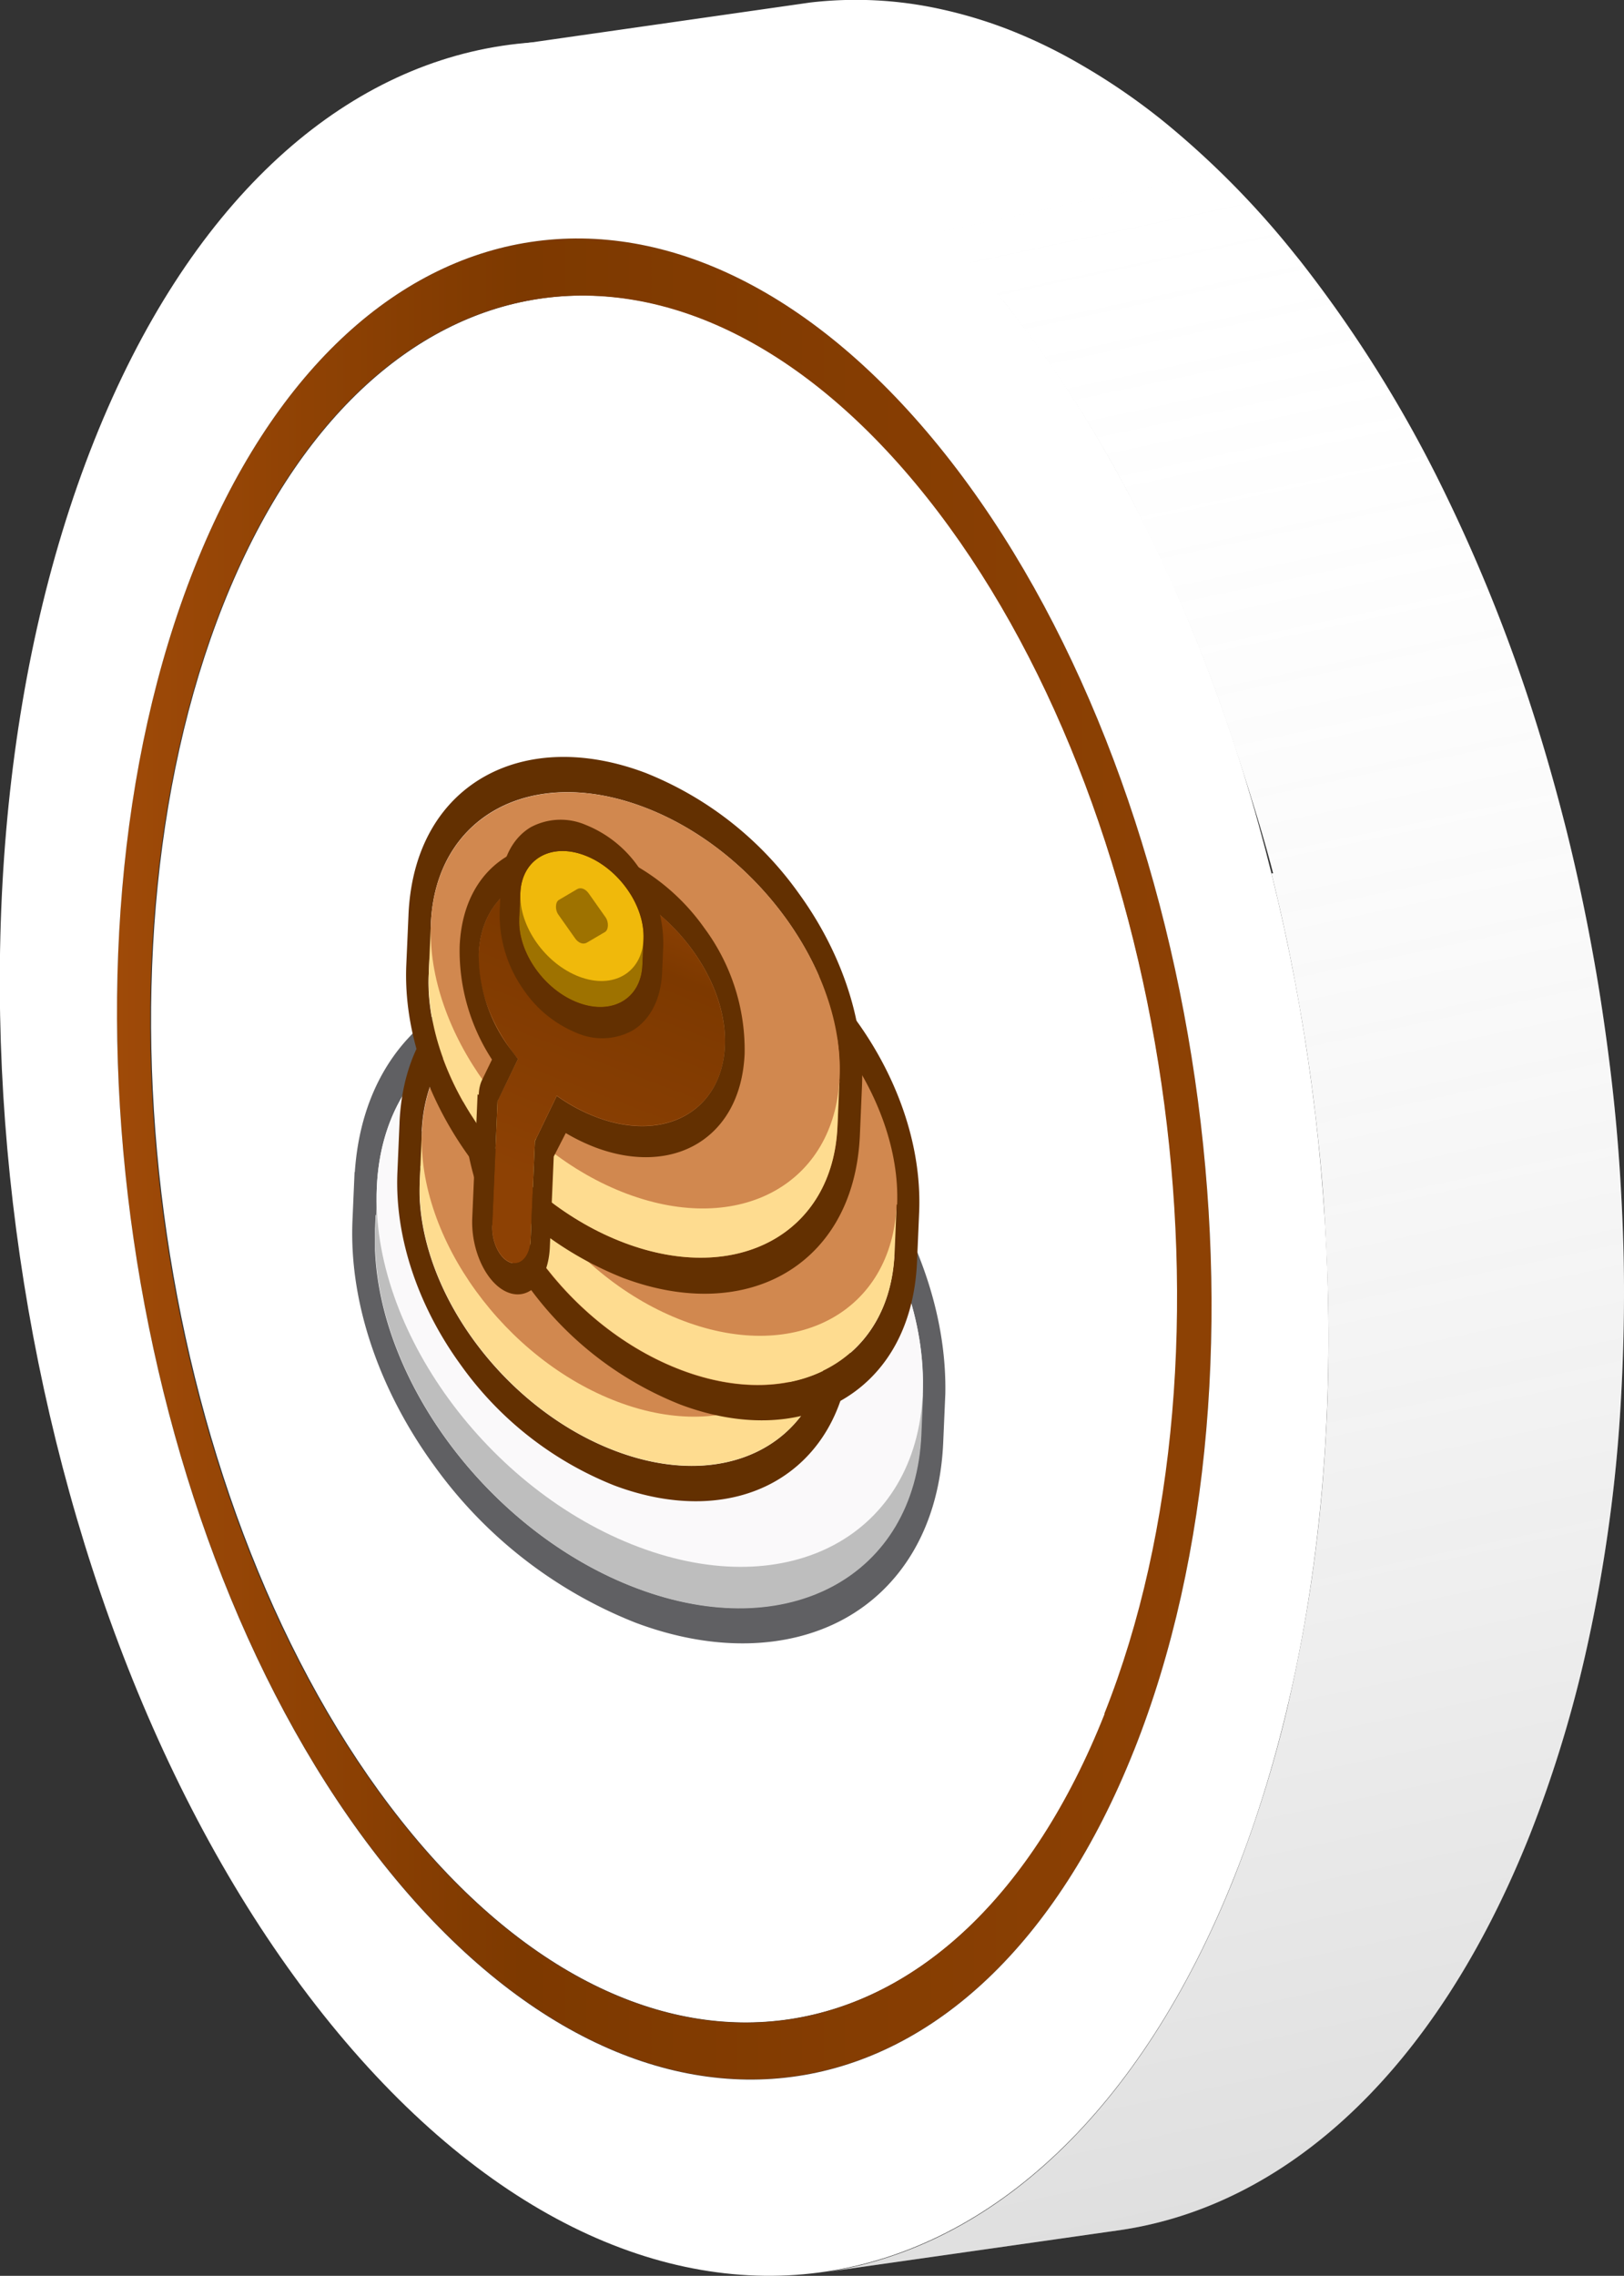 <svg xmlns="http://www.w3.org/2000/svg" xmlns:xlink="http://www.w3.org/1999/xlink" viewBox="0 0 200.93 281.52">
    <rect x="0" y="0" width="200.93" height="281.52" fill="#333333" stroke="none"/>
    <defs>
        <style>
            .cls-1-a {
                fill: #fff;
            }
            .cls-2-a {
                fill: url(#linear-gradient);
            }
            .cls-3-a {
                fill: url(#linear-gradient-2);
            }
            .cls-4-a {
                fill: #606063;
            }
            .cls-10-a,
            .cls-4-a,
            .cls-7-a {
                fill-rule: evenodd;
            }
            .cls-5-a {
                fill: #bebebe;
            }
            .cls-6-a {
                fill: #faf9fa;
            }
            .cls-7-a {
                fill: #633001;
            }
            .cls-8-a {
                fill: #fedc90;
            }
            .cls-9-a {
                fill: #d1884f;
            }
            .cls-10-a {
                fill: url(#linear-gradient-3);
            }
            .cls-11-a {
                fill: #9e7200;
            }
            .cls-12-a {
                fill: #f0b90b;
            }
        </style>
        <linearGradient id="linear-gradient" x1="14.47" y1="143.36" x2="149.89" y2="143.36" gradientUnits="userSpaceOnUse">
            <stop offset="0" stop-color="#9f4a08" />
            <stop offset="0.37" stop-color="#7d3900" />
            <stop offset="1" stop-color="#8d4104" />
        </linearGradient>
        <linearGradient id="linear-gradient-2" x1="171.22" y1="301.26" x2="104.84" y2="-10.23" gradientUnits="userSpaceOnUse">
            <stop offset="0.06" stop-color="#666" stop-opacity="0.23" />
            <stop offset="0.88" stop-color="#fff" stop-opacity="0" />
        </linearGradient>
        <linearGradient id="linear-gradient-3" x1="72.43" y1="2404.63" x2="72.43" y2="2360.45" gradientTransform="matrix(0.87, 0.33, 0.05, -1.13, -104.61, 2793.63)" xlink:href="#linear-gradient" />
    </defs>
    <g id="Layer_2" data-name="Layer 2">
        <g id="Layer_2-2" data-name="Layer 2">
            <path id="Path_6901" data-name="Path 6901" class="cls-1-a" d="M27.66,74.72c18-45.19,57.06-51.11,87.1-13.18s39.94,105.27,22,150.46-57.06,51.11-87.1,13.22S9.67,119.94,27.66,74.72Z" />
            <path
                id="Path_6902"
                data-name="Path 6902"
                class="cls-2-a"
                d="M24.07,70.2C43.24,22,84.82,15.7,116.91,56.12s42.57,112.23,23.39,160.41S79.57,271,47.46,230.58,4.89,118.36,24.07,70.2ZM136.63,212c18-45.19,8.16-112.57-21.95-150.46s-69.1-32-87.1,13.18-8.16,112.57,22,150.5,69.18,32,87.09-13.22"
            />
            <path
                id="Path_6904"
                data-name="Path 6904"
                class="cls-1-a"
                d="M133.74,8a64.15,64.15,0,0,0-9-4.36,56.86,56.86,0,0,0-8.35-2.51A48.74,48.74,0,0,0,100.25.31L63.71,5.54a46.73,46.73,0,0,1,8-.24,50.09,50.09,0,0,1,8.09,1.08,56.94,56.94,0,0,1,8.35,2.53,64,64,0,0,1,9,4.34,79.32,79.32,0,0,1,10.43,7.21A106.76,106.76,0,0,1,122,34.74l2.38,2.82A156,156,0,0,1,142,65.8a198.42,198.42,0,0,1,10.29,25.11c1.6,4.76,3.8,11.6,5.23,17.12h-.21c1.24,5,2.32,10,3.23,15.12q1.28,7,2.13,14.1c.54,4.54,1,9.11,1.24,13.65s.44,9.1.46,13.6-.1,9.38-.38,14c-.3,5.08-.77,10-1.43,14.88-.8,6-1.9,11.83-3.2,17.54h0a153.48,153.48,0,0,1-6.63,21.26c-11.72,29.43-30.31,46-50.87,48.92l36.56-5.21C159,272.94,177.55,256.4,189.27,227a153.48,153.48,0,0,0,6.63-21.26q2-8.56,3.22-17.54,1-7.32,1.42-14.88c.27-4.62.4-9.3.39-14s-.18-9.05-.46-13.6-.7-9.11-1.26-13.65-1.27-9.42-2.13-14.1q-1.37-7.61-3.23-15.1c-1.47-5.84-3.12-11.59-5-17.22a204.38,204.38,0,0,0-10.29-25.1h0a158.5,158.5,0,0,0-17.67-28.25l-1.24-1.54h0a108.8,108.8,0,0,0-15.46-15.56A79.78,79.78,0,0,0,133.74,8Z"
            />
            <path
                id="Path_6905"
                data-name="Path 6905"
                class="cls-1-a"
                d="M11.64,54.54C34.93-3.95,85.37-11.59,124.33,37.42S176,173.63,152.73,232.11,79,298.26,40,249.22-11.64,113.05,11.64,54.54Zm128.66,162c19.18-48.16,8.72-120-23.39-160.41S43.24,22,24.07,70.2s-8.72,120,23.39,160.42,73.67,34.11,92.84-14.09"
            />
            <path
                id="Path_6904-2"
                data-name="Path 6904"
                class="cls-3-a"
                d="M133.74,8a64.15,64.15,0,0,0-9-4.36,56.86,56.86,0,0,0-8.35-2.51A48.74,48.74,0,0,0,100.25.31L63.71,5.54a46.73,46.73,0,0,1,8-.24,50.09,50.09,0,0,1,8.09,1.08,56.94,56.94,0,0,1,8.35,2.53,64,64,0,0,1,9,4.34,79.32,79.32,0,0,1,10.43,7.21A106.76,106.76,0,0,1,122,34.74l2.38,2.82A156,156,0,0,1,142,65.8a198.42,198.42,0,0,1,10.29,25.11c1.6,4.76,3.8,11.6,5.23,17.12h-.21c1.24,5,2.32,10,3.23,15.12q1.28,7,2.13,14.1c.54,4.54,1,9.11,1.24,13.65s.44,9.1.46,13.6-.1,9.38-.38,14c-.3,5.08-.77,10-1.43,14.88-.8,6-1.9,11.83-3.2,17.54h0a153.48,153.48,0,0,1-6.63,21.26c-11.72,29.43-30.31,46-50.87,48.92l36.56-5.21C159,272.94,177.55,256.4,189.27,227a153.48,153.48,0,0,0,6.63-21.26q2-8.56,3.22-17.54,1-7.32,1.42-14.88c.27-4.62.4-9.3.39-14s-.18-9.05-.46-13.6-.7-9.11-1.26-13.65-1.27-9.42-2.13-14.1q-1.37-7.61-3.23-15.1c-1.47-5.84-3.12-11.59-5-17.22a204.38,204.38,0,0,0-10.29-25.1h0a158.5,158.5,0,0,0-17.67-28.25l-1.24-1.54h0a108.8,108.8,0,0,0-15.46-15.56A79.78,79.78,0,0,0,133.74,8Z"
            />
            <path
                class="cls-4-a"
                d="M46.67,146l-.05.9a30.8,30.8,0,0,0,.05,3.46l-.19-.07-.08,1.75c0,.84,0,1.71,0,2.57.67,16.87,14.67,35.19,32.41,41.85s32.84-.73,34.92-16.55c.11-.82.18-1.65.21-2.5l.08-1.75-.19-.07a29.61,29.61,0,0,0,.34-3.32c0-.3,0-.6,0-.91.23-17.3-14.1-36.63-32.43-43.51S47.92,129.12,46.67,146Zm-2.77-1c.7-10.35,5.66-17.4,12.3-21,6.88-3.73,16-4.07,25.74-.41A55.94,55.94,0,0,1,106.83,143c6.12,8.4,10.33,18.89,10.13,29.42h0l-.26,6c-.47,10.84-5.52,18.19-12.35,21.89s-16,4.08-25.74.41a56,56,0,0,1-24.9-19.43c-6.29-8.63-10.56-19.49-10.1-30.32l.26-6Z"
            />
            <path class="cls-5-a" d="M114,177.45c-.76,17.53-16.49,26.06-35.14,19.06s-33.16-26.9-32.41-44.43l.22-5,67.54,25.37Z" />
            <path class="cls-6-a" d="M114.17,172.31c-.76,17.53-16.49,26.07-35.14,19.06s-33.16-26.9-32.41-44.43,16.49-26.06,35.14-19,33.16,26.89,32.41,44.43Z" />
            <path
                class="cls-7-a"
                d="M52.2,139.93V140a24.84,24.84,0,0,0,.21,4.37l-.39-.14-.08,1.86a22.64,22.64,0,0,0,0,2.47c.77,12.56,11.14,26,24.24,30.94s24.27-.45,26.08-12a20.2,20.2,0,0,0,.23-2.38l.08-1.86-.39-.15a20.65,20.65,0,0,0,.57-4v-.18c.53-13.19-10.32-28.12-24.26-33.36s-25.71,1.2-26.31,14.37Zm-2.77-1h0L49.17,145c-.37,8.67,3,17.21,7.85,23.86a42.67,42.67,0,0,0,19,14.9c7.41,2.78,14.37,2.52,19.65-.38s9.25-8.63,9.62-17.3l.26-6.09c.37-8.66-3-17.2-7.85-23.85a42.67,42.67,0,0,0-19-14.9c-7.41-2.78-14.37-2.52-19.65.38s-9.23,8.6-9.62,17.24Z"
            />
            <path class="cls-8-a" d="M102.51,165.07c-.57,13.21-12.35,19.67-26.31,14.42s-24.83-20.2-24.26-33.42l.24-5.61,50.57,19Z" />
            <path class="cls-9-a" d="M102.77,159c-.57,13.21-12.35,19.67-26.31,14.42S51.63,153.2,52.2,140s12.36-19.66,26.31-14.42S103.34,145.77,102.77,159Z" />
            <path
                class="cls-7-a"
                d="M60.38,129.92V130a24,24,0,0,0,.21,4.38l-.4-.15-.08,1.86c0,.82,0,1.65,0,2.48.77,12.55,11.13,26,24.23,30.94s24.28-.46,26.08-12a23.1,23.1,0,0,0,.24-2.38l.08-1.86-.4-.15a19.88,19.88,0,0,0,.57-4v-.17c.53-13.2-10.32-28.13-24.26-33.36S61,116.75,60.38,129.92Zm-2.77-1h0L57.34,135c-.37,8.66,3,17.2,7.85,23.85a42.5,42.5,0,0,0,19,14.9c7.4,2.78,14.36,2.52,19.65-.38s9.24-8.63,9.62-17.29l.26-6.09c.37-8.67-3-17.21-7.85-23.86a42.55,42.55,0,0,0-19-14.89c-7.4-2.79-14.37-2.52-19.65.37S58,120.25,57.61,128.88Z"
            />
            <path class="cls-8-a" d="M110.68,155.06c-.57,13.21-12.35,19.67-26.31,14.43s-24.82-20.21-24.26-33.42l.24-5.61,50.57,19-.24,5.61Z" />
            <path class="cls-9-a" d="M110.94,149c-.56,13.21-12.34,19.66-26.31,14.42S59.81,143.19,60.38,130s12.34-19.67,26.31-14.42S111.51,135.77,111,149Z" />
            <path
                class="cls-7-a"
                d="M53.31,114.19v.06a25,25,0,0,0,.21,4.38l-.39-.15-.08,1.86a22.82,22.82,0,0,0,0,2.48c.77,12.55,11.14,26,24.23,30.93s24.28-.45,26.09-12a23.11,23.11,0,0,0,.23-2.38l.08-1.86-.4-.15a20.1,20.1,0,0,0,.58-4v-.18c.53-13.2-10.31-28.12-24.26-33.36S53.91,101,53.31,114.19Zm-2.77-1h0l-.27,6.15c-.37,8.66,3,17.2,7.85,23.85a42.5,42.5,0,0,0,19,14.9c7.4,2.78,14.37,2.52,19.65-.38s9.24-8.63,9.62-17.3l.26-6.08c.37-8.67-3-17.21-7.85-23.86a42.58,42.58,0,0,0-19-14.89c-7.41-2.78-14.37-2.52-19.66.37S50.93,104.52,50.54,113.15Z"
            />
            <path class="cls-8-a" d="M103.62,139.33c-.57,13.21-12.35,19.67-26.32,14.43s-24.82-20.21-24.25-33.42l.24-5.61,50.57,19Z" />
            <path class="cls-9-a" d="M103.88,133.24c-.57,13.21-12.35,19.67-26.32,14.43s-24.82-20.21-24.25-33.42S65.67,94.59,79.62,99.83,104.44,120,103.88,133.24Z" />
            <path
                class="cls-10-a"
                d="M59.22,118c-.19,4.41,1.72,9.14,4.87,13l-2.53,5.21-.66,15.36c-.08,2,.91,4.08,2.22,4.57s2.45-.75,2.53-2.78l.53-12.22,2.71-5.61a21.85,21.85,0,0,0,4.94,2.66c8.41,3.15,15.5-.77,15.85-8.78s-6.21-17-14.61-20.21S59.57,110,59.22,118Z"
            />
            <path
                class="cls-7-a"
                d="M64.09,131l-1-1.32A19.34,19.34,0,0,1,59.23,118c.34-8,7.44-11.93,15.84-8.77s15,12.21,14.61,20.21-7.44,11.93-15.85,8.77a21.6,21.6,0,0,1-4.94-2.65l-2.71,5.61-.53,12.21c-.08,2-1.22,3.28-2.53,2.79s-2.3-2.54-2.22-4.57l.66-15.36L64.09,131Zm-5,4.38-.66,15.29c-.18,4.1,1.83,8.24,4.48,9.23s4.94-1.52,5.12-5.62l.48-11.21L70,140.16a23.69,23.69,0,0,0,3.7,1.79c4.56,1.71,8.91,1.56,12.24-.28s5.94-5.54,6.19-11.34a25.31,25.31,0,0,0-5-15.55,26.43,26.43,0,0,0-11.83-9.32c-4.58-1.72-8.91-1.56-12.24.28s-5.94,5.54-6.19,11.33a24.69,24.69,0,0,0,4,14l-1.21,2.49a3.64,3.64,0,0,0-.28.77,4.71,4.71,0,0,0-.14,1.09Z"
            />
            <path class="cls-11-a" d="M64.24,113.67c-.17,4.14,3.09,8.79,7.3,10.37s7.77-.5,7.94-4.65S76.4,110.6,72.19,109,64.42,109.52,64.24,113.67Z" />
            <path class="cls-11-a" d="M64.38,110.45l15.24,5.72-.14,3.22-15.24-5.72Z" />
            <path class="cls-12-a" d="M64.38,110.45c-.18,4.14,3.09,8.78,7.3,10.37s7.76-.5,7.94-4.65-3.09-8.79-7.29-10.37S64.56,106.3,64.38,110.45Z" />
            <path class="cls-11-a" d="M69.15,111.32,71.39,110c.46-.28,1.06-.06,1.48.56l2.06,2.92c.41.58.37,1.55-.08,1.81l-2.23,1.31c-.47.28-1.07.06-1.49-.56l-2.06-2.92C68.66,112.54,68.7,111.58,69.15,111.32Z" />
            <path
                class="cls-7-a"
                d="M65.68,102.32a7.84,7.84,0,0,1,6.81-.27,14.51,14.51,0,0,1,6.57,5.3,16.16,16.16,0,0,1,3,9.73l-.14,3.22c-.17,3.8-1.85,6.12-3.72,7.21a7.84,7.84,0,0,1-6.81.28,14.58,14.58,0,0,1-6.57-5.3,16.1,16.1,0,0,1-3-9.74l.14-3.21C62.12,105.73,63.81,103.42,65.68,102.32Zm6.64,3.48c-4.2-1.58-7.76.5-7.94,4.65l-.14,3.22c-.18,4.14,3.09,8.79,7.3,10.37s7.77-.5,7.94-4.65l.14-3.22C79.8,112,76.53,107.38,72.32,105.8Z"
            />
        </g>
    </g>
</svg>
